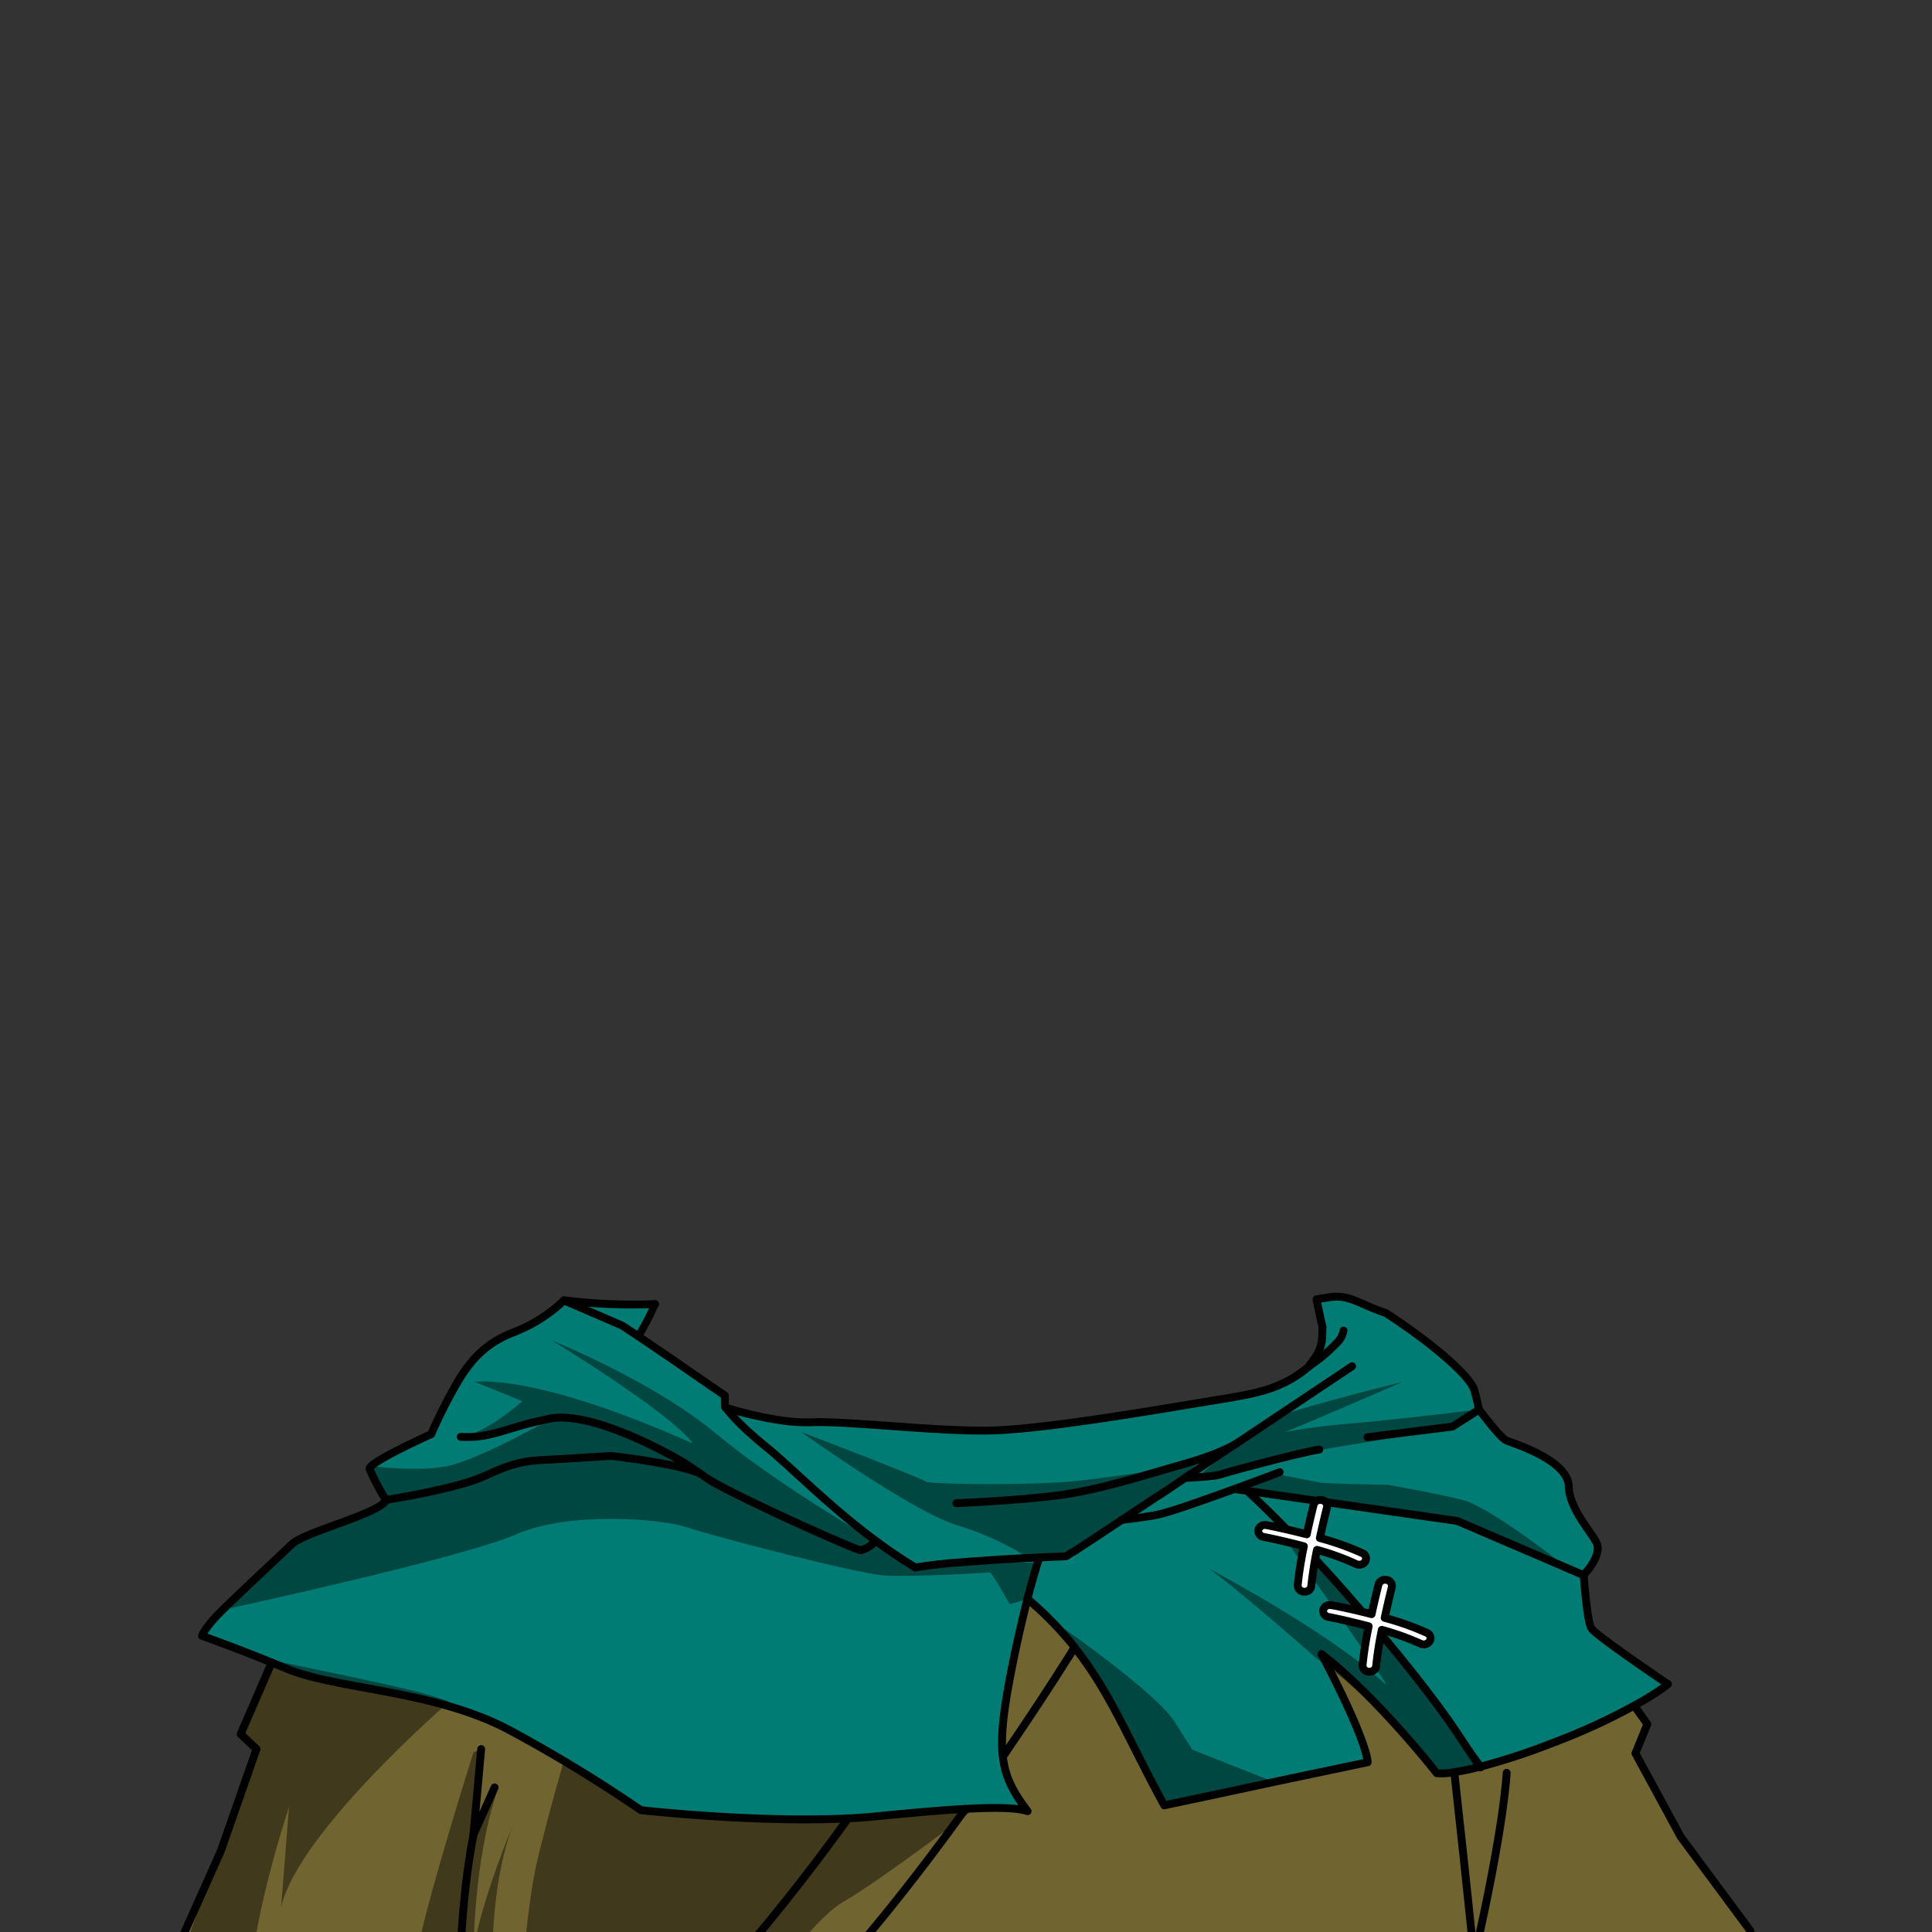 <svg xmlns="http://www.w3.org/2000/svg" viewBox="0 0 432 432">
  <rect x="0" y="0" width="432" height="432" fill="#333333" stroke="none"/>
  <defs>
    <style>.BUNTAI_GOAT_OUTFIT_BUNTAI_GOAT_OUTFIT_16_cls-1{isolation:isolate;}.BUNTAI_GOAT_OUTFIT_BUNTAI_GOAT_OUTFIT_16_cls-2{fill:#420901;}.BUNTAI_GOAT_OUTFIT_BUNTAI_GOAT_OUTFIT_16_cls-3{fill:#706431;}.BUNTAI_GOAT_OUTFIT_BUNTAI_GOAT_OUTFIT_16_cls-4{fill:#007c74;}.BUNTAI_GOAT_OUTFIT_BUNTAI_GOAT_OUTFIT_16_cls-5,.BUNTAI_GOAT_OUTFIT_BUNTAI_GOAT_OUTFIT_16_cls-8{fill:none;}.BUNTAI_GOAT_OUTFIT_BUNTAI_GOAT_OUTFIT_16_cls-5,.BUNTAI_GOAT_OUTFIT_BUNTAI_GOAT_OUTFIT_16_cls-7,.BUNTAI_GOAT_OUTFIT_BUNTAI_GOAT_OUTFIT_16_cls-8{stroke:#000;stroke-linecap:round;stroke-linejoin:round;}.BUNTAI_GOAT_OUTFIT_BUNTAI_GOAT_OUTFIT_16_cls-5,.BUNTAI_GOAT_OUTFIT_BUNTAI_GOAT_OUTFIT_16_cls-7{stroke-width:1.76px;}.BUNTAI_GOAT_OUTFIT_BUNTAI_GOAT_OUTFIT_16_cls-6{opacity:0.43;mix-blend-mode:multiply;}.BUNTAI_GOAT_OUTFIT_BUNTAI_GOAT_OUTFIT_16_cls-7{fill:#fff;}.BUNTAI_GOAT_OUTFIT_BUNTAI_GOAT_OUTFIT_16_cls-8{stroke-width:1.68px;}</style>
  </defs>
  <g class="BUNTAI_GOAT_OUTFIT_BUNTAI_GOAT_OUTFIT_16_cls-1">
    <g id="outfit">
      <path class="BUNTAI_GOAT_OUTFIT_BUNTAI_GOAT_OUTFIT_16_cls-2" d="M191.83,341.51q2,1.58,4.09,3.14h0s-.52.42-1.18.87Q193.2,343.48,191.83,341.51Z" />
      <path class="BUNTAI_GOAT_OUTFIT_BUNTAI_GOAT_OUTFIT_16_cls-3" d="M102.8,451.58H34.49l6.21-18.25,8.68-19.45,8-22.79-3.55-3.35,6.93-16,3.37,1.38c11.4,4.74,33.15,4.74,50.07,13.88a318.12,318.12,0,0,1,29.11,17.73s31.19,3.52,52.7,1.38,30.12-2.32,33.78-1.15c-6-8-7.25-12.74-3.81-30.52.11-.61.23-1.24.37-1.88,1.21-6.05,2.38-11.05,3.4-15.06a75.73,75.73,0,0,1,9.52,9.54c8.83,10.61,13.11,21.95,21.17,36.68,5.7-1.24,45.5-9.59,45.5-9.59s.1-4.38-10.34-24.21c12.38,9.51,25.81,26.69,25.81,26.69a14.71,14.71,0,0,0,3.81-.23s3.94,35.68,4.38,41.62h0l.86,13.56Z" />
      <path class="BUNTAI_GOAT_OUTFIT_BUNTAI_GOAT_OUTFIT_16_cls-3" d="M329.58,438c-.44-5.94-4.38-41.62-4.38-41.62a57.63,57.63,0,0,0,5.85-1.2,166.54,166.54,0,0,0,34.47-13.68l2.83,4-2.66,6.54,10.11,18.64,15.59,21,3.73,19.85H330.43L329.57,438Z" />
      <path class="BUNTAI_GOAT_OUTFIT_BUNTAI_GOAT_OUTFIT_16_cls-4" d="M373,376.71a36.48,36.48,0,0,1-3.49,2.43c-1.07.68-2.41,1.48-4,2.38a166.54,166.54,0,0,1-34.47,13.68s-1.26-1.63-5.34-7.83-13.13-17.84-24.85-31.23-22-22.78-22-22.78l47,6.73,28.36,12.17s.75,10.41,1.73,12S373,376.71,373,376.71Z" />
      <path class="BUNTAI_GOAT_OUTFIT_BUNTAI_GOAT_OUTFIT_16_cls-4" d="M195.93,344.65h0l0,0c-.12.1-.58.47-1.14.84a5.89,5.89,0,0,1-2.26,1.12c-1.06.07-29.25-12.61-34.26-16l-1.75-1.2c-5-2.18-19.48-3.88-19.91-3.88s-7.71.51-12.77.79l-1.85.09c-4.88.23-7.47.77-13.63,3.64s-22,5.35-22,5.35h0l0,0a53.61,53.61,0,0,1-3.64-6.9.44.44,0,0,1,.12-.4,1.52,1.52,0,0,1,.22-.26c2.17-2.1,13.43-7.16,13.43-7.16a110.7,110.7,0,0,1,5-10.08c3.89-7.16,7.76-10.57,13.92-12.89a33.68,33.68,0,0,0,10.74-6.94L139,296.35c1.46.93,3.68,2.4,6.16,4.09l1.26.85c1,.68,2,1.38,3.05,2.09l1.07.73.23.16,2.4,1.65,2.49,1.72.64.44.81.57.35.24,1.15.8.68.46.05,0,.56.39,2.18,1.52v2.43l.14.2.22.29.22.28a47.64,47.64,0,0,0,5.34,5.44l.5.44c.54.49,1.13,1,1.75,1.51l.65.53c.21.19.44.37.66.55,5,4.1,11.74,10.93,20.28,17.74C193.15,342.57,194.51,343.61,195.93,344.65Z" />
      <path class="BUNTAI_GOAT_OUTFIT_BUNTAI_GOAT_OUTFIT_16_cls-4" d="M126.08,290.74,139,296.35c1,.61,2.25,1.46,3.73,2.45a60.65,60.65,0,0,0,3.75-7.21A124.1,124.1,0,0,1,126.08,290.74Z" />
      <path class="BUNTAI_GOAT_OUTFIT_BUNTAI_GOAT_OUTFIT_16_cls-4" d="M357,344.9c-1.61-2.89-5.7-7.28-6.12-12.06.33-6.2-12.57-10-14-10.66s-6.13-7-6.13-7h0c0-.16-.25-1.56-1-4.23s-7.55-9.25-19.81-17.27c-5.61-1.78-8.1-4.29-12.79-3.47l-2.67.42c.18.51.39,1,.58,1.5h0l.77,4.71s.87,3.7-2.89,8.48l-.78.64c-5.87,4.77-11.47,5.68-20.29,7.12l-4.8.79c-12.76,2.11-34.55,5.7-45.09,6-12.05.35-32.27-2.15-40.44-1.83a39.38,39.38,0,0,1-7.49-.51,82.7,82.7,0,0,1-11.88-2.78l.22.28.22.29a47.64,47.64,0,0,0,5.34,5.44c.17.14.32.3.51.44.53.49,1.12,1,1.74,1.51.21.18.42.36.64.53l.67.55c5,4.1,11.73,10.93,20.28,17.74,1.32,1.06,2.68,2.1,4.09,3.14l.31.24.07,0,.42.3c.54.41,1.1.8,1.66,1.2l1.15.79c.28.2.58.4.87.59s.76.52,1.16.76l.21.15c.48.32,1,.63,1.46.93s1,.6,1.45.9c.37-.07.76-.14,1.18-.19l.65-.1c.43-.07.9-.12,1.38-.19.23,0,.48-.07.74-.09l1.56-.18,1.65-.17,1.74-.16.17,0h.15l1.48-.12,1.51-.13,1.31-.08c.94-.08,1.91-.16,2.86-.21h0l1-.07.92-.06,3.84-.22,3.53-.19h0c.67,0,1.32-.05,2-.09l2.47-.11,1.46-.06h.22l1.84-.09c.06,0,.34-.2.85-.52l.43-.28L240,347c.18-.1.36-.23.56-.36,1.4-.91,3.41-2.23,5.84-3.84h0l0,0c1.33-.9,2.82-1.85,4.38-2.91l1.25-.14h0c1.3-.16,2.63-.34,3.86-.53.65-.09,1.28-.19,1.85-.29s.87-.16,1.26-.25l1.2-.3.76-.22c.81-.24,1.76-.54,2.81-.89l1.08-.36,1.14-.38,1.18-.41,2.47-.87c2.1-.73,4.29-1.53,6.34-2.27l1.71.25h0l1.16.16L297,336l17.39,2.51.23,0h.12l.08,0,.09,0,9,1.28,1.95.28,4.85,2.08,1.15.49,6.33,2.73.06,0,.08,0,15.9,6.82a13.6,13.6,0,0,0,.91-1C356.31,349.73,358.13,346.92,357,344.9Zm-80.6-22.08-.05,0,0,0,.05,0Z" />
      <path class="BUNTAI_GOAT_OUTFIT_BUNTAI_GOAT_OUTFIT_16_cls-4" d="M232.38,348.27c-.68,2.11-1.59,5.16-2.65,9.24h0c-1,4-2.19,9-3.4,15.06-.14.64-.26,1.27-.37,1.88-3.44,17.78-2.23,22.52,3.81,30.52-3.66-1.17-12.27-1-33.78,1.15s-52.7-1.38-52.7-1.38A318.12,318.12,0,0,0,114.18,387c-16.92-9.14-38.67-9.14-50.07-13.88l-3.37-1.38c-4.48-1.82-8.19-3.25-10.86-4.23-3-1.14-4.7-1.72-4.7-1.72s.21-1,2.51-3.64,12.41-11.95,17.63-16.91c3-2.8,19.87-6.86,21-9.86,0,0,15.84-2.48,22-5.34s8.75-3.41,13.63-3.64,14.2-.87,14.62-.87,14.87,1.69,19.91,3.87l1.74,1.2c5,3.41,33.21,16.08,34.27,16a6,6,0,0,0,2.26-1.11c.66-.45,1.18-.87,1.18-.87h0c2.75,2,5.66,4,8.75,5.9C210.57,349.48,223.09,348.7,232.38,348.27Z" />
      <path class="BUNTAI_GOAT_OUTFIT_BUNTAI_GOAT_OUTFIT_16_cls-4" d="M278.88,333.36s10.25,9.4,22,22.78,20.76,25,24.85,31.23,5.34,7.83,5.34,7.83a57.63,57.63,0,0,1-5.85,1.2,14.71,14.71,0,0,1-3.81.23S308,379.45,295.58,369.94c10.44,19.83,10.34,24.21,10.34,24.21s-39.8,8.35-45.5,9.59c-8.06-14.73-12.34-26.07-21.17-36.68a75.73,75.73,0,0,0-9.52-9.54h0c1.06-4.08,2-7.13,2.65-9.24,2.23-.11,4.27-.19,6-.25.24-.1,5.27-3.41,12.41-8.16,1.68-.19,3.5-.42,5.13-.67,1.16-.17,2.22-.35,3.1-.54,2.59-.54,10.41-3.31,17-5.7Z" />
      <path class="BUNTAI_GOAT_OUTFIT_BUNTAI_GOAT_OUTFIT_16_cls-5" d="M162.21,314.73a82.7,82.7,0,0,0,11.88,2.78,39.38,39.38,0,0,0,7.49.51c8.18-.32,28.39,2.18,40.44,1.83,10.54-.28,32.33-3.87,45.09-6l4.8-.79c8.82-1.44,14.42-2.35,20.29-7.12l.78-.64a36.39,36.39,0,0,0,6-5.09,5,5,0,0,0,1.43-2.69" />
      <polyline class="BUNTAI_GOAT_OUTFIT_BUNTAI_GOAT_OUTFIT_16_cls-5" points="305.77 321.36 324.77 318.99 330.76 315.16" />
      <polyline class="BUNTAI_GOAT_OUTFIT_BUNTAI_GOAT_OUTFIT_16_cls-5" points="276 332.95 278.88 333.36 325.84 340.09 354.2 352.26" />
      <path class="BUNTAI_GOAT_OUTFIT_BUNTAI_GOAT_OUTFIT_16_cls-5" d="M250.78,339.86c1.68-.19,3.5-.42,5.13-.67,1.16-.17,2.22-.35,3.1-.54,2.59-.54,10.41-3.31,17-5.7,5.5-2,10.12-3.77,10.12-3.77" />
      <path class="BUNTAI_GOAT_OUTFIT_BUNTAI_GOAT_OUTFIT_16_cls-5" d="M276.51,322.74c13.7-9.14,25.82-17.25,25.82-17.25" />
      <path class="BUNTAI_GOAT_OUTFIT_BUNTAI_GOAT_OUTFIT_16_cls-5" d="M264.92,330.47l11.37-7.6.06,0,.07-.06" />
      <path class="BUNTAI_GOAT_OUTFIT_BUNTAI_GOAT_OUTFIT_16_cls-5" d="M86.29,335.4h0l0,0a53.61,53.61,0,0,1-3.64-6.9.44.44,0,0,1,.12-.4c.06-.07.12-.16.22-.26,2.17-2.1,13.43-7.16,13.43-7.16a110.7,110.7,0,0,1,5-10.08c3.89-7.16,7.76-10.57,13.92-12.89a33.85,33.85,0,0,0,10.75-6.93L139,296.35c1,.61,2.25,1.46,3.73,2.45l2.43,1.64,1.26.86c1,.67,2,1.37,3.05,2.07l1.08.74a1.34,1.34,0,0,0,.23.16l2.38,1.65,2.5,1.72.64.44.81.57c.13.07.24.16.36.23l1.14.8.67.47.06,0,.56.39,2.18,1.52v2.44l.14.19.22.28.22.29a47.64,47.64,0,0,0,5.34,5.44c.17.14.32.3.51.44.53.49,1.12,1,1.74,1.51.21.18.42.36.64.53l.67.55c5,4.1,11.73,10.93,20.28,17.74,1.32,1.06,2.68,2.1,4.09,3.14l.36.27h0l.28.19c.59.45,1.2.88,1.8,1.31l1.15.79c.28.2.58.4.87.59s.83.56,1.26.83l.11.08c.48.32,1,.63,1.46.93s1,.6,1.45.9c.37-.07.76-.14,1.18-.19l.65-.1c.43-.07.9-.12,1.38-.19.23,0,.48-.07.74-.09l1.56-.18,1.65-.17,1.74-.16.19,0h.13l1.48-.12,1.51-.13,1.31-.08,2.86-.21h0l1-.07.92-.06,3.84-.22,3.53-.19h0c.67,0,1.32-.05,2-.09l2.47-.11,1.46-.06h.22l1.84-.09c.06,0,.34-.2.85-.52l.43-.28L240,347c.18-.1.36-.23.56-.36,1.4-.91,3.41-2.23,5.84-3.84h0c1.34-.9,2.82-1.86,4.39-2.92l7.08-4.69,1.16-.77a.1.1,0,0,1,.06,0c1.89-1.25,3.84-2.56,5.83-3.89" />
      <path class="BUNTAI_GOAT_OUTFIT_BUNTAI_GOAT_OUTFIT_16_cls-5" d="M229.73,357.52c-1,4-2.19,9-3.4,15.06-.14.64-.26,1.27-.37,1.88-3.44,17.78-2.23,22.52,3.81,30.52-3.66-1.17-12.27-1-33.78,1.15s-52.7-1.38-52.7-1.38A318.12,318.12,0,0,0,114.18,387c-16.92-9.14-38.67-9.14-50.07-13.88l-3.37-1.38c-4.48-1.82-8.19-3.25-10.86-4.23-3-1.14-4.7-1.72-4.7-1.72s.21-1,2.51-3.64,12.41-11.95,17.63-16.91c3-2.8,19.87-6.86,21-9.86h0" />
      <path class="BUNTAI_GOAT_OUTFIT_BUNTAI_GOAT_OUTFIT_16_cls-5" d="M232.38,348.27c-.68,2.11-1.59,5.16-2.65,9.24" />
      <path class="BUNTAI_GOAT_OUTFIT_BUNTAI_GOAT_OUTFIT_16_cls-5" d="M195.92,344.65h0s-.52.42-1.18.87a6,6,0,0,1-2.26,1.11c-1.06.06-29.25-12.61-34.27-16l-1.74-1.2c-3-2.07-2.4-1.66-3.28-2.22s-20.21-12-30.25-10-12.78,4.44-19.93,4.07" />
      <path class="BUNTAI_GOAT_OUTFIT_BUNTAI_GOAT_OUTFIT_16_cls-5" d="M86.29,335.4s15.84-2.48,22-5.34,8.75-3.41,13.63-3.64,14.2-.87,14.62-.87,14.87,1.69,19.91,3.87" />
      <path class="BUNTAI_GOAT_OUTFIT_BUNTAI_GOAT_OUTFIT_16_cls-5" d="M264.91,330.47h0c.31,0,6.75-.31,7.87-.74S289.71,325,295,324.11" />
      <path class="BUNTAI_GOAT_OUTFIT_BUNTAI_GOAT_OUTFIT_16_cls-5" d="M213.85,336.12s13.48-.55,22.8-1.76,20-4.74,28.26-7.06c7.07-2,10.53-3.92,11.38-4.43l.13-.08.09-.05" />
      <polyline class="BUNTAI_GOAT_OUTFIT_BUNTAI_GOAT_OUTFIT_16_cls-5" points="365.52 381.52 368.35 385.51 365.69 392.05 375.8 410.69 391.39 431.73 395.12 451.58 330.43 451.58 102.8 451.58 34.49 451.58 40.7 433.33 49.38 413.88 57.36 391.09 53.81 387.75 60.74 371.76" />
      <polyline class="BUNTAI_GOAT_OUTFIT_BUNTAI_GOAT_OUTFIT_16_cls-5" points="107.59 391.09 105.86 410.24 110.6 399.67" />
      <path class="BUNTAI_GOAT_OUTFIT_BUNTAI_GOAT_OUTFIT_16_cls-5" d="M102.8,451.58c-.14-8.66,0-25.41,3.07-41.34" />
      <path class="BUNTAI_GOAT_OUTFIT_BUNTAI_GOAT_OUTFIT_16_cls-5" d="M325.2,396.4s3.94,35.68,4.38,41.62c6.88-30.07,7.31-41.62,7.31-41.62" />
      <path class="BUNTAI_GOAT_OUTFIT_BUNTAI_GOAT_OUTFIT_16_cls-5" d="M278.88,333.36s10.25,9.4,22,22.78,20.76,25,24.85,31.23,5.34,7.83,5.34,7.83" />
      <path class="BUNTAI_GOAT_OUTFIT_BUNTAI_GOAT_OUTFIT_16_cls-5" d="M229.74,357.51h0a75.5,75.5,0,0,1,9.5,9.54c.37.42.71.85,1,1.28s.52.67.78,1l0,0c5,6.48,8.49,13.31,12.41,21.06h0c2.09,4.13,4.3,8.54,6.91,13.29l.82-.18,3.05-.65,1.71-.36,1.54-.32,3.52-.75,14-3,20.84-4.38s.09-4-8.93-21.5v0c-.44-.86-.9-1.76-1.4-2.69,6.95,5.33,14.22,13.08,19.27,18.86l0,0c3.93,4.49,6.5,7.78,6.5,7.78a14.27,14.27,0,0,0,3.81-.22,58.19,58.19,0,0,0,5.85-1.21,144.59,144.59,0,0,0,15.21-4.93c.95-.36,1.87-.71,2.77-1.07a137.12,137.12,0,0,0,16.49-7.67c.71-.39,1.35-.76,2-1.11.78-.47,1.47-.89,2.07-1.27a32.79,32.79,0,0,0,3.49-2.43s-4.57-3.09-9-6.21c-3.88-2.75-7.66-5.52-8.11-6.26-1-1.57-1.73-12-1.73-12a13.6,13.6,0,0,0,.91-1c1.2-1.49,3-4.3,1.88-6.32-1.61-2.89-5.7-7.28-6.12-12.06.33-6.2-12.57-10-14-10.66s-6.13-7-6.13-7h0c0-.16-.25-1.56-1-4.23s-7.55-9.25-19.81-17.27c-5.61-1.78-8.1-4.29-12.79-3.47l-2.67.42s.71,3.57,1.34,6.22c-.16,3,.3,4.55-2.89,8.48" />
      <path class="BUNTAI_GOAT_OUTFIT_BUNTAI_GOAT_OUTFIT_16_cls-5" d="M126.08,290.74a124.1,124.1,0,0,0,20.39.85" />
      <path class="BUNTAI_GOAT_OUTFIT_BUNTAI_GOAT_OUTFIT_16_cls-5" d="M176.89,451.58c13.84-13.75,27.77-31.52,39-47.11h0" />
      <path class="BUNTAI_GOAT_OUTFIT_BUNTAI_GOAT_OUTFIT_16_cls-5" d="M240.29,368.35s-6.3,10.24-16,24.37" />
      <path class="BUNTAI_GOAT_OUTFIT_BUNTAI_GOAT_OUTFIT_16_cls-5" d="M152.78,451.58a454.35,454.35,0,0,0,36.86-45" />
      <g class="BUNTAI_GOAT_OUTFIT_BUNTAI_GOAT_OUTFIT_16_cls-6">
        <path d="M196.3,344.93s-21.78-12.39-36.08-24.29-36.74-20.87-36.74-20.87,26.61,16.24,31.44,23c-35.82-16-48.76-13.77-48.76-13.77l10.64,4.32s-8.28,7.38-13.8,7.95l18.23-2.93s-14.77,8.27-21.5,9.54-17.12-.09-17.12-.09l3.68,7.64s-5.21,3.27-21,9.86c-4.58,5.56-15.47,14.67-15.47,14.67s53.42-11.55,65.59-16.87,32.85-3.41,38.28-1.55,38.05,10.38,44.08,10.75,23-.59,23.51-.7,4.49,7.12,4.49,7.12l3.93-1.16,2.28-8.09s-9.9-.19-18.16,0-10.74.2-10.74.2Z" />
        <path d="M267.74,327.29s-19,3.15-28.65,4-31.61.6-32.08,0-27.88-11.11-27.88-11.11S203.8,337.86,213.85,341a65.13,65.13,0,0,1,15.92,7.23l5.13.74s11.45-6.49,14.23-7.5S267.74,327.29,267.74,327.29Z" />
        <path d="M105.87,391.83S96.62,421.05,93.8,434,76,452.08,76,452.08l34.63-.5s-2.77-25.64,4.11-43.6c-7.78,19-8.84,27.95-8.84,27.95s0-19.52,5.2-35.26L106.34,408l1.25-16.89Z" />
        <path d="M100.41,380.53s-33.83,29.21-37.55,45.94L64.63,404s-11.7,35.07-8,47.58c-19.32,0-21.27.5-21.27.5S39.26,441.1,48,417s9.35-25.87,9.35-25.87L54,387.26l7.71-15.83s26.77,5.47,32.62,7.12S100.41,380.53,100.41,380.53Z" />
        <path d="M267.74,330.47s12.95-3.49,20.11-4.92,23.54-4,31.65-5.33,11.26-5.06,11.26-5.06-16.77,2.09-28.43,3.1-16.74,2.28-16.21,2.38S313.59,309,313.59,309s-29,7.12-31.31,9.3-11.17,9.29-11.61,9.5A36.47,36.47,0,0,0,267.74,330.47Z" />
        <path d="M277.43,333.36s15.77,3.09,26.23,4.07,11,1.07,11,1.07l7.78,1.36L348.44,349s-15.59-12.15-21.38-13.61S310.28,332,310.28,332s-13.75-.21-15.26-.53-10.72-2.05-10.72-2.05Z" />
        <path d="M284.3,339.86s18.31,17.63,26.92,28.49,20.46,25.93,20.46,25.93-7.63,2.49-9.19,2.12c-23-23.23-27.79-25.29-27.79-25.29S275.48,354.16,270,350.55c33.14,17.91,39.7,26.51,39.88,26S284.3,339.86,284.3,339.86Z" />
        <path d="M238.09,364.28s20.38,14.22,24.46,20.59l4.07,6.38,18.46,7.28-23.83,5Z" />
        <path d="M218,404.37S197,420.42,188.64,425.2,166,452.08,166,452.08H116s1.42-24.65,4.08-35.81,6-22.5,6-22.5,15.77,11.89,25.43,11.78c38.13,1.05,47.59,1.05,47.59,1.05Z" />
      </g>
      <path class="BUNTAI_GOAT_OUTFIT_BUNTAI_GOAT_OUTFIT_16_cls-7" d="M303.2,349.71a1.69,1.69,0,0,0,.73.16,1.54,1.54,0,0,0,1.33-.71,1.3,1.3,0,0,0-.61-1.86,61.33,61.33,0,0,0-9.53-3.39c.81-3.76,1.58-6.78,1.59-6.84a1.37,1.37,0,0,0-1.15-1.64,1.53,1.53,0,0,0-1.82,1c-.06.23-.77,3.08-1.55,6.65-4.7-1.21-8.65-2-9-2.05a1.53,1.53,0,0,0-1.81,1,1.38,1.38,0,0,0,1.17,1.63c.07,0,4.21.83,9,2.09a84.25,84.25,0,0,0-1.38,8.69,1.44,1.44,0,0,0,1.41,1.47h.11a1.46,1.46,0,0,0,1.52-1.26,79.52,79.52,0,0,1,1.27-8.1A56.68,56.68,0,0,1,303.2,349.71Z" />
      <path class="BUNTAI_GOAT_OUTFIT_BUNTAI_GOAT_OUTFIT_16_cls-7" d="M319.15,365.15a61.71,61.71,0,0,0-9.53-3.39c.81-3.76,1.57-6.78,1.59-6.84a1.37,1.37,0,0,0-1.15-1.64,1.53,1.53,0,0,0-1.82,1c-.06.23-.77,3.08-1.55,6.65-4.7-1.21-8.65-2-9-2a1.53,1.53,0,0,0-1.81,1,1.37,1.37,0,0,0,1.16,1.62c.08,0,4.22.83,9,2.09a86.82,86.82,0,0,0-1.37,8.69,1.43,1.43,0,0,0,1.4,1.47h.12a1.47,1.47,0,0,0,1.52-1.26,79.52,79.52,0,0,1,1.27-8.1,56.68,56.68,0,0,1,8.64,3.09,1.68,1.68,0,0,0,.72.16,1.56,1.56,0,0,0,1.34-.71A1.3,1.3,0,0,0,319.15,365.15Z" />
      <path class="BUNTAI_GOAT_OUTFIT_BUNTAI_GOAT_OUTFIT_16_cls-8" d="M146.47,291.59a60.65,60.65,0,0,1-3.75,7.21" />
    </g>
  </g>
</svg>